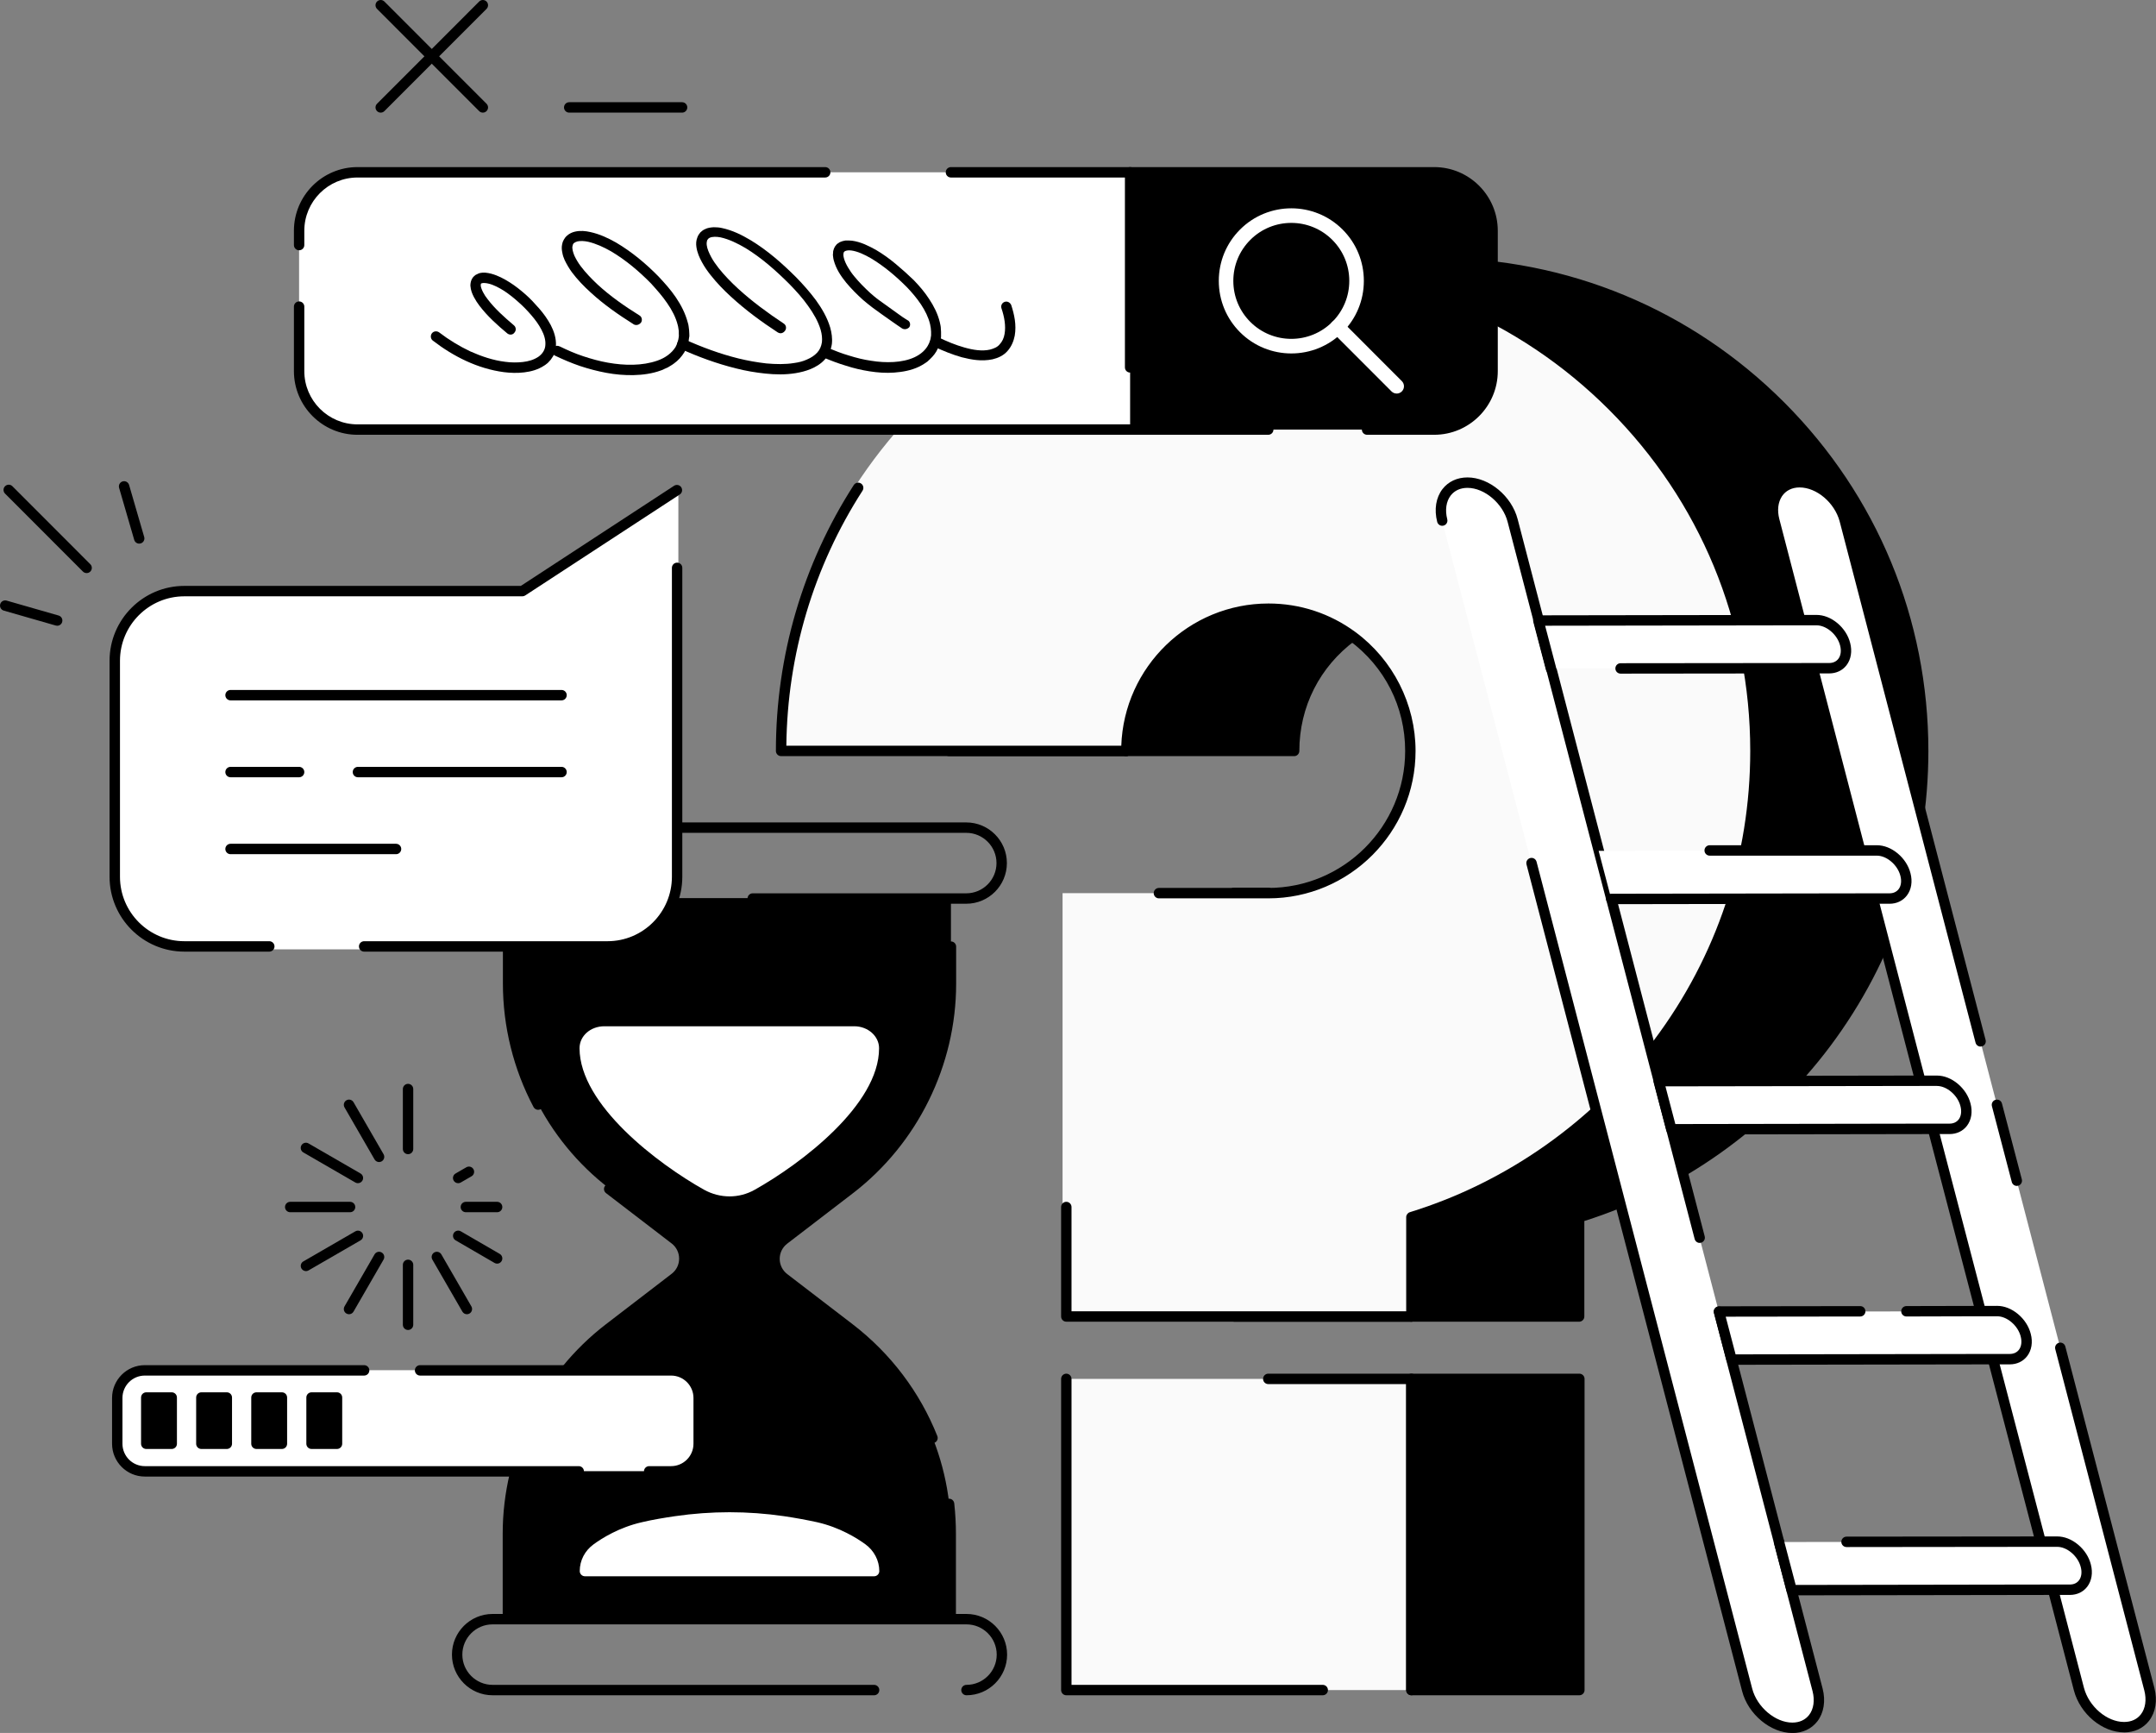 <svg width="336" height="270" viewBox="0 0 336 270" fill="none" xmlns="http://www.w3.org/2000/svg">
<rect x="0" y="0" width="336" height="270" fill="#808080" stroke="none"/>
<g clip-path="url(#clip0_2789_110377)">
<path d="M220.311 214.837H166.532V263.32H220.311V214.837Z" fill="#FAFAFA"/>
<path d="M197.653 139.934H192.326C191.879 139.934 191.516 139.571 191.516 139.123C191.516 138.675 191.879 138.312 192.326 138.312H197.653C198.1 138.312 198.463 138.675 198.463 139.123C198.463 139.571 198.1 139.934 197.653 139.934Z" fill="currentColor"/>
<path d="M210.756 42.968H210.723C210.276 42.968 209.913 42.605 209.913 42.157C209.913 41.709 210.276 41.346 210.723 41.346C211.17 41.346 211.549 41.709 211.549 42.157C211.549 42.605 211.203 42.968 210.756 42.968Z" fill="currentColor"/>
<path d="M299.72 116.998C299.72 151.173 277.156 180.081 246.102 189.641V205.114H219.922V189.609C250.975 180.081 273.54 151.173 273.54 116.965C273.54 75.008 239.551 40.995 197.617 40.995H223.797C265.76 41.028 299.72 75.04 299.72 116.998Z" fill="black"/>
<path d="M246.102 205.925H219.922C219.475 205.925 219.112 205.562 219.112 205.114V189.608C219.112 189.252 219.345 188.937 219.686 188.833C234.726 184.218 248.237 174.707 257.728 162.054C267.542 148.972 272.73 133.379 272.73 116.965C272.73 96.89 264.918 78.016 250.729 63.818C236.544 49.624 217.68 41.806 197.617 41.806C197.17 41.806 196.807 41.443 196.807 40.995C196.807 40.547 197.17 40.184 197.617 40.184H223.797C244.307 40.2 263.579 48.196 278.066 62.702C292.549 77.205 300.526 96.488 300.526 117.001C300.526 133.755 295.226 149.673 285.201 163.04C275.626 175.803 262.044 185.448 246.909 190.241V205.117C246.909 205.565 246.546 205.929 246.099 205.929L246.102 205.925ZM220.732 204.303H245.292V189.641C245.292 189.284 245.526 188.969 245.866 188.865C260.906 184.234 274.418 174.716 283.908 162.06C293.722 148.979 298.91 133.395 298.91 116.994C298.91 96.916 291.101 78.039 276.922 63.844C262.74 49.647 243.873 41.819 223.797 41.803H213.432C227.896 44.818 241.184 51.97 251.876 62.669C266.369 77.172 274.35 96.452 274.35 116.965C274.35 133.733 269.049 149.663 259.024 163.027C249.449 175.794 235.867 185.425 220.732 190.206V204.303Z" fill="currentColor"/>
<path d="M219.958 205.925H192.358C191.911 205.925 191.548 205.562 191.548 205.114C191.548 204.666 191.911 204.303 192.358 204.303H219.958C220.405 204.303 220.768 204.666 220.768 205.114C220.768 205.562 220.405 205.925 219.958 205.925Z" fill="currentColor"/>
<path d="M210.723 99.136C205.235 103.174 201.684 109.667 201.684 116.998H175.503C175.503 104.757 185.415 94.84 197.646 94.84C202.552 94.84 207.072 96.456 210.72 99.136H210.723Z" fill="black"/>
<path d="M201.687 117.809H175.507C175.06 117.809 174.697 117.446 174.697 116.998C174.697 104.332 184.994 94.028 197.65 94.028C202.552 94.028 207.237 95.57 211.203 98.481C211.411 98.633 211.534 98.877 211.534 99.136C211.534 99.396 211.411 99.636 211.203 99.792C205.669 103.865 202.494 110.137 202.494 117.001C202.494 117.449 202.131 117.812 201.684 117.812L201.687 117.809ZM176.333 116.186H200.89C201.126 109.583 204.237 103.342 209.356 99.169C205.87 96.865 201.846 95.651 197.65 95.651C186.157 95.651 176.758 104.789 176.33 116.186H176.333Z" fill="currentColor"/>
<path d="M175.507 117.808H147.908C147.461 117.808 147.098 117.445 147.098 116.997C147.098 116.549 147.461 116.186 147.908 116.186H175.507C175.954 116.186 176.317 116.549 176.317 116.997C176.317 117.445 175.954 117.808 175.507 117.808Z" fill="currentColor"/>
<path d="M246.135 214.837H219.955V263.32H246.135V214.837Z" fill="black"/>
<path d="M246.135 264.131H219.955C219.507 264.131 219.145 263.768 219.145 263.32V214.837C219.145 214.389 219.507 214.025 219.955 214.025H246.135C246.582 214.025 246.945 214.389 246.945 214.837V263.32C246.945 263.768 246.582 264.131 246.135 264.131ZM220.765 262.509H245.325V215.648H220.765V262.509Z" fill="currentColor"/>
<path d="M272.992 116.997C272.992 151.172 250.428 180.081 219.375 189.641V205.114H165.595V139.155H197.066C209.301 139.155 219.209 129.238 219.209 116.997C219.209 109.666 215.658 103.173 210.169 99.136C206.489 96.423 201.972 94.839 197.096 94.839C184.861 94.839 174.953 104.756 174.953 116.997H121.144C121.144 75.04 155.133 41.027 197.066 41.027C239 41.027 272.989 75.04 272.989 116.997H272.992Z" fill="#FAFAFA"/>
<path d="M219.958 205.925H166.178C165.731 205.925 165.368 205.562 165.368 205.114V188.06C165.368 187.612 165.731 187.249 166.178 187.249C166.626 187.249 166.988 187.612 166.988 188.06V204.302H219.148V189.641C219.148 189.284 219.381 188.969 219.721 188.865C234.762 184.234 248.273 174.716 257.764 162.06C267.578 148.978 272.765 133.395 272.765 116.997C272.765 96.922 264.953 78.045 250.765 63.851C236.58 49.656 217.716 41.838 197.653 41.838C179.207 41.838 161.471 48.601 147.707 60.885C147.373 61.183 146.861 61.154 146.563 60.819C146.265 60.485 146.294 59.973 146.628 59.674C160.686 47.128 178.808 40.216 197.653 40.216C218.15 40.216 237.419 48.202 251.912 62.705C266.405 77.208 274.385 96.487 274.385 117C274.385 133.752 269.085 149.673 259.06 163.04C249.485 175.803 235.902 185.448 220.768 190.241V205.117C220.768 205.565 220.405 205.928 219.958 205.928V205.925Z" fill="currentColor"/>
<path d="M197.653 139.967H180.61C180.163 139.967 179.8 139.604 179.8 139.156C179.8 138.708 180.163 138.345 180.61 138.345H197.653C209.418 138.345 218.986 128.768 218.986 116.998C218.986 110.134 215.81 103.861 210.276 99.788C206.605 97.082 202.251 95.651 197.682 95.651C185.917 95.651 176.349 105.227 176.349 116.998C176.349 117.446 175.986 117.809 175.539 117.809H121.73C121.283 117.809 120.92 117.446 120.92 116.998C120.92 102.216 125.116 87.892 133.058 75.57C133.301 75.193 133.803 75.086 134.179 75.326C134.555 75.57 134.662 76.073 134.422 76.449C126.795 88.284 122.699 102.005 122.547 116.186H174.745C175.173 103.894 185.298 94.028 197.685 94.028C202.6 94.028 207.286 95.57 211.239 98.481C217.103 102.797 220.606 109.719 220.606 116.998C220.606 129.664 210.309 139.967 197.653 139.967Z" fill="currentColor"/>
<path d="M206.142 264.131H166.179C165.732 264.131 165.369 263.768 165.369 263.32V214.837C165.369 214.389 165.732 214.025 166.179 214.025C166.626 214.025 166.989 214.389 166.989 214.837V262.509H206.142C206.589 262.509 206.952 262.872 206.952 263.32C206.952 263.768 206.589 264.131 206.142 264.131Z" fill="currentColor"/>
<path d="M219.958 264.131C219.511 264.131 219.148 263.768 219.148 263.32V215.648H197.653C197.206 215.648 196.843 215.285 196.843 214.837C196.843 214.389 197.206 214.025 197.653 214.025H219.958C220.405 214.025 220.768 214.389 220.768 214.837V263.32C220.768 263.768 220.405 264.131 219.958 264.131Z" fill="currentColor"/>
<path d="M55.716 66.93H223.473C228.508 66.93 232.575 62.861 232.575 57.821V35.955C232.575 30.915 228.508 26.846 223.473 26.846H55.716C50.681 26.846 46.611 30.915 46.611 35.955V57.821C46.611 62.861 50.678 66.93 55.716 66.93Z" fill="white"/>
<path d="M223.185 66.93H176.123V26.846H223.185C228.382 26.846 232.611 31.077 232.611 36.276V57.496C232.611 62.728 228.382 66.927 223.185 66.927V66.93Z" fill="currentColor"/>
<path d="M223.509 67.741H213.05C212.603 67.741 212.24 67.378 212.24 66.93C212.24 66.482 212.603 66.119 213.05 66.119H223.509C228.081 66.119 231.801 62.397 231.801 57.821V35.955C231.801 31.379 228.081 27.657 223.509 27.657H148.199C147.752 27.657 147.389 27.293 147.389 26.846C147.389 26.398 147.752 26.034 148.199 26.034H223.509C228.975 26.034 233.421 30.483 233.421 35.955V57.821C233.421 63.289 228.975 67.741 223.509 67.741Z" fill="currentColor"/>
<path d="M197.653 67.742H55.716C50.25 67.742 45.805 63.293 45.805 57.821V47.774C45.805 47.326 46.168 46.963 46.615 46.963C47.062 46.963 47.425 47.326 47.425 47.774V57.821C47.425 62.397 51.144 66.119 55.716 66.119H197.649C198.097 66.119 198.46 66.483 198.46 66.931C198.46 67.378 198.097 67.742 197.649 67.742H197.653Z" fill="currentColor"/>
<path d="M46.615 38.995C46.168 38.995 45.805 38.632 45.805 38.184V35.955C45.805 30.483 50.25 26.034 55.716 26.034H128.603C129.05 26.034 129.413 26.398 129.413 26.846C129.413 27.293 129.05 27.657 128.603 27.657H55.716C51.144 27.657 47.425 31.379 47.425 35.955V38.184C47.425 38.632 47.062 38.995 46.615 38.995Z" fill="currentColor"/>
<path d="M176.123 58.051C175.675 58.051 175.312 57.688 175.312 57.24V26.846C175.312 26.398 175.675 26.034 176.123 26.034C176.57 26.034 176.933 26.398 176.933 26.846V57.24C176.933 57.688 176.57 58.051 176.123 58.051Z" fill="currentColor"/>
<path d="M201.243 55.069C198.35 55.069 195.457 53.966 193.253 51.763C191.118 49.627 189.942 46.784 189.942 43.763C189.942 40.742 191.118 37.902 193.253 35.764C197.66 31.354 204.83 31.354 209.237 35.764C211.372 37.899 212.548 40.742 212.548 43.763C212.548 46.784 211.372 49.624 209.237 51.763C207.034 53.966 204.14 55.069 201.247 55.069H201.243ZM201.243 34.728C198.93 34.728 196.617 35.608 194.854 37.373C193.146 39.08 192.207 41.349 192.207 43.763C192.207 46.178 193.146 48.446 194.854 50.153C198.376 53.677 204.108 53.677 207.63 50.153C209.337 48.446 210.277 46.178 210.277 43.763C210.277 41.349 209.337 39.08 207.63 37.373C205.867 35.611 203.554 34.728 201.24 34.728H201.243Z" fill="white"/>
<path d="M217.664 61.316C217.373 61.316 217.084 61.206 216.864 60.986L207.633 51.746C207.189 51.302 207.189 50.585 207.633 50.14C208.077 49.696 208.793 49.696 209.237 50.14L218.468 59.379C218.912 59.824 218.912 60.541 218.468 60.986C218.247 61.206 217.956 61.32 217.664 61.32V61.316Z" fill="white"/>
<path d="M79.055 51.944C77.507 50.652 75.99 49.296 74.73 47.647C74.406 47.228 74.118 46.774 73.858 46.291C73.729 46.031 73.599 45.775 73.502 45.483C73.405 45.191 73.34 44.902 73.308 44.512C73.308 44.155 73.372 43.704 73.632 43.318C73.761 43.123 73.956 42.961 74.114 42.834C74.309 42.737 74.503 42.64 74.662 42.575C75.404 42.38 75.984 42.51 76.535 42.64C77.633 42.932 78.569 43.448 79.441 43.996C80.313 44.545 81.119 45.191 81.894 45.869C82.668 46.547 83.345 47.29 84.026 48.066C84.703 48.841 85.315 49.682 85.834 50.649C86.317 51.587 86.705 52.684 86.641 53.91C86.641 54.202 86.543 54.524 86.479 54.816C86.446 54.978 86.349 55.108 86.317 55.234L86.219 55.462C86.187 55.526 86.122 55.591 86.09 55.656C85.993 55.786 85.928 55.916 85.831 56.042L85.507 56.399C85.409 56.529 85.28 56.627 85.183 56.691C85.053 56.789 84.956 56.886 84.826 56.951C83.857 57.597 82.759 57.889 81.696 58.016C80.63 58.145 79.567 58.113 78.534 57.983C74.403 57.435 70.657 55.53 67.462 53.073C67.106 52.813 67.044 52.297 67.3 51.944C67.559 51.587 68.075 51.525 68.431 51.782C69.948 52.943 71.594 53.946 73.304 54.754C75.047 55.53 76.855 56.143 78.728 56.37C79.665 56.5 80.601 56.5 81.473 56.403C82.377 56.305 83.216 56.046 83.893 55.595C84.538 55.144 84.959 54.498 84.991 53.755C85.056 52.979 84.797 52.139 84.379 51.363C83.961 50.555 83.41 49.812 82.798 49.101C82.185 48.39 81.505 47.68 80.795 47.066C80.086 46.42 79.344 45.84 78.566 45.32C77.792 44.837 76.953 44.382 76.146 44.191C75.757 44.094 75.339 44.061 75.112 44.126C74.983 44.158 74.95 44.191 74.95 44.223C74.95 44.223 74.918 44.321 74.918 44.451C74.918 44.71 75.08 45.129 75.274 45.515C75.469 45.901 75.725 46.291 76.016 46.644C77.147 48.131 78.599 49.422 80.083 50.681C80.439 50.973 80.468 51.489 80.18 51.811C79.921 52.197 79.405 52.229 79.049 51.941L79.055 51.944Z" fill="currentColor"/>
<path d="M98.745 50.523C96.389 49.037 94.096 47.453 92.032 45.548C90.998 44.61 89.997 43.578 89.125 42.417C88.704 41.836 88.318 41.19 87.994 40.512C87.832 40.155 87.703 39.769 87.638 39.382C87.541 38.964 87.508 38.509 87.606 38.058C87.638 37.831 87.735 37.575 87.865 37.348C87.994 37.12 88.156 36.897 88.348 36.734C88.736 36.377 89.187 36.186 89.608 36.089C90.48 35.894 91.254 35.991 91.996 36.153C93.48 36.478 94.773 37.091 96.03 37.802C98.483 39.256 100.647 41.063 102.614 43.066C103.583 44.101 104.519 45.133 105.326 46.327C106.133 47.521 106.81 48.813 107.199 50.299C107.328 50.656 107.328 51.042 107.393 51.428C107.425 51.623 107.393 51.815 107.425 52.009C107.425 52.204 107.458 52.396 107.393 52.59C107.328 53.398 107.069 54.174 106.651 54.885C106.23 55.563 105.682 56.176 105.037 56.631C104.875 56.76 104.713 56.858 104.555 56.955C104.393 57.052 104.231 57.15 104.072 57.247L103.557 57.474C103.459 57.507 103.395 57.572 103.297 57.604L103.038 57.702C101.651 58.218 100.164 58.412 98.745 58.445C97.326 58.477 95.871 58.347 94.484 58.088C93.098 57.828 91.74 57.474 90.386 57.023C89.064 56.572 87.771 56.02 86.481 55.407C86.093 55.212 85.901 54.729 86.092 54.34C86.287 53.953 86.77 53.759 87.158 53.953H87.191C88.386 54.534 89.611 55.083 90.904 55.505C92.164 55.923 93.454 56.28 94.747 56.507C96.036 56.734 97.362 56.864 98.683 56.828C99.976 56.796 101.266 56.601 102.462 56.183C103.657 55.764 104.655 55.053 105.271 54.083C105.53 53.599 105.721 53.051 105.786 52.467C105.818 52.337 105.786 52.175 105.786 52.016V51.565C105.721 51.273 105.721 50.984 105.624 50.659C105.332 49.465 104.72 48.3 103.978 47.236C103.236 46.139 102.364 45.169 101.46 44.166C99.588 42.261 97.524 40.515 95.23 39.158C94.099 38.513 92.906 37.964 91.678 37.672C91.098 37.542 90.483 37.51 90 37.607C89.773 37.672 89.579 37.77 89.452 37.867C89.323 37.964 89.258 38.127 89.226 38.318C89.128 38.704 89.29 39.288 89.517 39.837C89.776 40.385 90.097 40.934 90.486 41.453C91.26 42.485 92.197 43.455 93.166 44.361C95.136 46.168 97.362 47.719 99.652 49.141C100.041 49.368 100.135 49.884 99.912 50.237C99.62 50.624 99.137 50.754 98.748 50.53L98.745 50.523Z" fill="currentColor"/>
<path d="M121.244 51.814C118.662 50.133 116.209 48.326 113.918 46.226C112.788 45.194 111.692 44.062 110.724 42.835C110.241 42.221 109.787 41.576 109.402 40.865C109.013 40.154 108.66 39.379 108.53 38.473C108.465 38.022 108.465 37.503 108.692 36.955C108.789 36.695 108.951 36.438 109.146 36.211C109.34 36.017 109.596 35.825 109.823 35.728C110.306 35.468 110.792 35.436 111.242 35.403C111.692 35.403 112.114 35.436 112.532 35.533C114.178 35.89 115.597 36.601 116.954 37.406C119.634 39.022 121.957 41.089 124.121 43.25C125.187 44.35 126.221 45.512 127.157 46.771C128.061 48.03 128.901 49.419 129.383 51.035C129.61 51.843 129.74 52.716 129.643 53.586C129.513 54.492 129.127 55.394 128.512 56.039C127.899 56.718 127.125 57.169 126.351 57.493C125.576 57.815 124.77 58.009 123.995 58.139C122.414 58.399 120.833 58.366 119.281 58.204C117.732 58.042 116.216 57.785 114.696 57.396C111.696 56.653 108.789 55.588 106.012 54.326C105.591 54.131 105.432 53.68 105.624 53.262C105.818 52.843 106.268 52.681 106.69 52.875C109.402 54.102 112.211 55.137 115.082 55.848C116.533 56.202 117.988 56.461 119.44 56.624C120.891 56.753 122.378 56.786 123.765 56.559C124.475 56.461 125.152 56.299 125.767 56.01C126.38 55.751 126.931 55.397 127.349 54.946C127.77 54.495 127.993 53.943 128.091 53.33C128.155 52.716 128.091 52.071 127.896 51.392C127.507 50.068 126.765 48.809 125.926 47.644C125.087 46.45 124.086 45.35 123.052 44.285C120.953 42.186 118.694 40.184 116.209 38.665C114.949 37.922 113.627 37.276 112.305 36.984C111.66 36.854 110.98 36.854 110.594 37.049C110.4 37.146 110.302 37.276 110.205 37.435C110.14 37.63 110.108 37.886 110.14 38.178C110.205 38.759 110.497 39.405 110.818 40.018C111.142 40.631 111.56 41.212 112.013 41.793C112.917 42.922 113.951 43.99 115.046 44.99C117.239 46.992 119.663 48.77 122.148 50.416C122.505 50.643 122.602 51.126 122.375 51.483C122.083 51.934 121.601 52.032 121.244 51.804V51.814Z" fill="currentColor"/>
<path d="M140.582 51.169C140.034 50.812 139.548 50.458 139.033 50.105L137.517 49.037C137.001 48.68 136.515 48.326 136 47.94C135.741 47.745 135.517 47.554 135.258 47.359C134.999 47.164 134.775 46.941 134.516 46.746C133.58 45.905 132.676 45 131.869 44.033C131.062 43.03 130.32 41.966 129.931 40.544C129.899 40.349 129.834 40.187 129.834 39.996C129.834 39.898 129.802 39.801 129.802 39.704L129.834 39.379V39.217L129.867 39.055C129.899 38.957 129.931 38.828 129.964 38.733C130.029 38.636 130.061 38.506 130.126 38.409C130.191 38.312 130.288 38.214 130.353 38.117L130.482 37.987L130.644 37.89C130.741 37.825 130.839 37.727 130.968 37.695C131.195 37.598 131.389 37.533 131.613 37.5C131.71 37.468 131.807 37.468 131.937 37.468H132.229C132.423 37.468 132.614 37.5 132.776 37.5C134.195 37.695 135.359 38.308 136.489 38.922C137.588 39.567 138.618 40.311 139.587 41.119C140.556 41.927 141.492 42.767 142.396 43.637C143.268 44.542 144.107 45.509 144.816 46.609C145.526 47.677 146.138 48.871 146.462 50.195C146.527 50.517 146.624 50.841 146.624 51.198L146.657 51.714V52.49L146.624 52.749L146.527 53.265C146.43 53.622 146.333 53.976 146.171 54.268C145.879 54.946 145.429 55.495 144.91 55.982L144.525 56.339C144.395 56.436 144.233 56.533 144.104 56.627C143.812 56.822 143.524 56.984 143.2 57.143C141.972 57.724 140.65 57.951 139.36 58.049C138.067 58.146 136.778 58.049 135.517 57.854C134.26 57.659 133.032 57.37 131.837 56.981C130.641 56.624 129.449 56.173 128.318 55.69C127.9 55.527 127.705 55.044 127.867 54.625C128.029 54.206 128.512 54.012 128.933 54.174H128.966C130.064 54.625 131.195 55.079 132.323 55.401C133.453 55.758 134.613 56.047 135.777 56.209C136.94 56.404 138.132 56.468 139.263 56.404C140.394 56.339 141.554 56.111 142.522 55.66C143.491 55.209 144.33 54.498 144.748 53.561C144.878 53.334 144.91 53.077 145.008 52.85L145.072 52.461L145.105 52.266V51.685L145.072 51.299C145.072 51.039 144.975 50.75 144.943 50.491C144.684 49.423 144.168 48.391 143.524 47.421C142.879 46.45 142.105 45.548 141.298 44.708C139.619 43.027 137.747 41.446 135.744 40.249C134.743 39.668 133.645 39.152 132.647 39.022C132.164 38.957 131.71 39.055 131.581 39.217C131.419 39.314 131.386 39.765 131.516 40.217C131.645 40.7 131.872 41.187 132.161 41.67C132.452 42.154 132.773 42.641 133.162 43.092C133.904 43.997 134.743 44.838 135.615 45.642C135.841 45.837 136.065 46.029 136.292 46.223C136.519 46.418 136.742 46.577 137.001 46.772C137.484 47.126 137.97 47.482 138.485 47.836L139.969 48.904C140.452 49.261 140.97 49.614 141.453 49.907H141.486C141.842 50.134 141.939 50.617 141.712 50.971C141.421 51.295 140.938 51.39 140.582 51.166V51.169Z" fill="currentColor"/>
<path d="M157.592 47.521C158.075 49.007 158.431 50.62 158.14 52.301C157.978 53.142 157.625 54.011 157.009 54.69C156.397 55.4 155.525 55.786 154.686 55.981C152.975 56.338 151.394 56.046 149.877 55.66C148.393 55.241 146.971 54.657 145.584 54.011C145.195 53.817 145.004 53.333 145.195 52.944C145.39 52.557 145.873 52.363 146.261 52.557C147.583 53.203 148.909 53.752 150.295 54.141C151.65 54.527 153.072 54.755 154.297 54.466C154.909 54.303 155.46 54.08 155.813 53.625C156.202 53.206 156.458 52.655 156.555 52.041C156.782 50.782 156.523 49.361 156.073 48.037C155.943 47.618 156.137 47.196 156.555 47.037C156.977 46.875 157.427 47.135 157.589 47.521H157.592Z" fill="currentColor"/>
<path d="M59.333 17.548C59.125 17.548 58.918 17.471 58.759 17.311C58.442 16.994 58.442 16.481 58.759 16.163L74.675 0.239C74.992 -0.08 75.504 -0.08 75.822 0.239C76.139 0.557 76.139 1.069 75.822 1.387L59.906 17.311C59.747 17.471 59.54 17.548 59.333 17.548Z" fill="currentColor"/>
<path d="M75.248 17.548C75.041 17.548 74.833 17.471 74.675 17.311L58.759 1.387C58.442 1.069 58.442 0.557 58.759 0.239C59.077 -0.08 59.589 -0.08 59.906 0.239L75.822 16.163C76.139 16.481 76.139 16.994 75.822 17.311C75.663 17.471 75.456 17.548 75.248 17.548Z" fill="currentColor"/>
<path d="M106.301 17.548H88.707C88.26 17.548 87.897 17.185 87.897 16.737C87.897 16.289 88.26 15.926 88.707 15.926H106.301C106.748 15.926 107.111 16.289 107.111 16.737C107.111 17.185 106.748 17.548 106.301 17.548Z" fill="currentColor"/>
<path d="M279.32 269.262C282.353 269.262 284.096 266.614 283.257 263.353L235.741 81.21C234.901 77.948 231.739 75.297 228.703 75.297C225.667 75.297 223.927 77.945 224.766 81.21L272.283 263.353C273.154 266.646 276.284 269.262 279.32 269.262Z" fill="white"/>
<path d="M280.545 96.682L276.511 81.177C276.09 79.528 276.317 78.074 277.026 76.977C277.736 75.913 278.932 75.231 280.448 75.231C283.481 75.231 286.614 77.879 287.485 81.141L334.969 263.251C335.809 266.513 334.065 269.161 331.033 269.161C328 269.161 324.867 266.513 323.995 263.251L319.961 247.746" fill="white"/>
<path d="M264.889 193.652C264.529 193.652 264.202 193.412 264.104 193.045L234.956 81.317C234.218 78.441 231.353 76.011 228.703 76.011C227.592 76.011 226.688 76.423 226.085 77.198C225.375 78.117 225.178 79.47 225.547 80.908C225.657 81.343 225.398 81.784 224.964 81.894C224.53 82.004 224.089 81.745 223.979 81.31C223.483 79.382 223.784 77.52 224.802 76.202C225.709 75.031 227.093 74.385 228.7 74.385C232.089 74.385 235.595 77.309 236.521 80.904L265.669 192.63C265.783 193.065 265.524 193.506 265.089 193.62C265.021 193.639 264.953 193.646 264.885 193.646L264.889 193.652Z" fill="currentColor"/>
<path d="M279.32 270.008C275.931 270.008 272.425 267.084 271.499 263.488L237.895 134.677C237.782 134.242 238.041 133.8 238.475 133.687C238.909 133.573 239.35 133.833 239.464 134.268L273.067 263.082C273.805 265.958 276.67 268.388 279.32 268.388C280.432 268.388 281.336 267.976 281.938 267.201C282.648 266.282 282.845 264.929 282.476 263.491L267.111 204.578C266.998 204.143 267.257 203.702 267.691 203.588C268.126 203.475 268.566 203.734 268.68 204.169L284.044 263.086C284.54 265.017 284.239 266.876 283.221 268.197C282.314 269.368 280.931 270.014 279.323 270.014L279.32 270.008Z" fill="currentColor"/>
<path d="M308.663 205.085C308.303 205.085 307.976 204.845 307.879 204.478L300.456 176.086C300.342 175.651 300.602 175.21 301.036 175.096C301.47 174.982 301.911 175.242 302.024 175.677L309.447 204.069C309.561 204.504 309.301 204.945 308.867 205.059C308.799 205.078 308.728 205.085 308.663 205.085Z" fill="currentColor"/>
<path d="M289.906 133.315C289.546 133.315 289.219 133.071 289.121 132.708L281.731 104.283C281.617 103.848 281.877 103.407 282.311 103.293C282.745 103.18 283.186 103.439 283.299 103.874L290.69 132.299C290.803 132.734 290.544 133.175 290.11 133.289C290.042 133.305 289.974 133.315 289.906 133.315Z" fill="currentColor"/>
<path d="M331.032 269.911C327.624 269.911 324.189 267.052 323.211 263.398L319.174 247.889C319.06 247.454 319.319 247.013 319.754 246.899C320.188 246.785 320.628 247.045 320.742 247.48L324.776 262.985C325.557 265.909 328.363 268.291 331.029 268.291C332.137 268.291 333.045 267.879 333.644 267.104C334.354 266.185 334.551 264.832 334.182 263.394L320.301 210.199C320.188 209.764 320.447 209.323 320.881 209.209C321.312 209.096 321.756 209.355 321.869 209.79L335.75 262.989C336.246 264.92 335.944 266.782 334.927 268.1C334.02 269.271 332.636 269.917 331.032 269.917V269.911Z" fill="currentColor"/>
<path d="M314.31 184.77C313.95 184.77 313.623 184.53 313.526 184.163L310.428 172.341C310.315 171.906 310.574 171.464 311.005 171.351C311.439 171.237 311.88 171.497 311.993 171.929L315.091 183.751C315.204 184.186 314.945 184.627 314.514 184.741C314.446 184.76 314.375 184.767 314.307 184.767L314.31 184.77Z" fill="currentColor"/>
<path d="M308.662 163.063C308.303 163.063 307.976 162.823 307.878 162.456L286.704 81.251C285.923 78.328 283.117 75.945 280.451 75.945C279.275 75.945 278.296 76.436 277.703 77.328C277.091 78.275 276.948 79.505 277.298 80.875L281.332 96.374C281.445 96.809 281.186 97.25 280.752 97.364C280.318 97.477 279.877 97.218 279.764 96.783L275.73 81.277C275.273 79.48 275.493 77.76 276.349 76.432C277.246 75.085 278.74 74.316 280.451 74.316C283.859 74.316 287.294 77.175 288.269 80.829L309.447 162.037C309.56 162.472 309.301 162.913 308.867 163.027C308.798 163.046 308.73 163.053 308.662 163.053V163.063Z" fill="currentColor"/>
<path d="M299.269 169.199C298.91 169.199 298.582 168.956 298.485 168.592L291.094 140.2C290.981 139.765 291.24 139.324 291.674 139.21C292.109 139.097 292.549 139.356 292.663 139.791L300.053 168.183C300.167 168.618 299.908 169.06 299.473 169.173C299.405 169.193 299.337 169.199 299.269 169.199Z" fill="currentColor"/>
<path d="M318.023 241.003C317.663 241.003 317.336 240.763 317.239 240.396L309.816 212.004C309.702 211.569 309.961 211.128 310.396 211.014C310.83 210.9 311.271 211.16 311.384 211.595L318.807 239.987C318.92 240.422 318.661 240.863 318.227 240.977C318.159 240.996 318.088 241.003 318.023 241.003Z" fill="currentColor"/>
<path d="M241.747 104.143L282.518 104.078H285.1C287.005 104.078 288.133 102.397 287.585 100.33C287.326 99.298 286.681 98.36 285.874 97.682C285.068 97.004 284.099 96.585 283.13 96.585H280.548L239.777 96.65L241.747 104.143Z" fill="white"/>
<path d="M251.108 140.061L291.879 139.996H294.461C296.366 139.996 297.494 138.315 296.946 136.248C296.687 135.216 296.042 134.278 295.235 133.6C294.429 132.922 293.46 132.503 292.491 132.503H289.909L249.138 132.568L251.108 140.061Z" fill="white"/>
<path d="M260.469 175.946L301.239 175.881H303.822C305.727 175.881 306.858 174.204 306.307 172.137C306.048 171.105 305.403 170.167 304.596 169.488C303.789 168.81 302.821 168.392 301.852 168.392H299.269L258.499 168.457L260.469 175.95V175.946Z" fill="white"/>
<path d="M269.863 211.864L310.633 211.799H313.215C315.121 211.799 316.251 210.118 315.7 208.051C315.441 207.019 314.796 206.081 313.99 205.403C313.183 204.724 312.214 204.306 311.245 204.306H308.663L267.893 204.371L269.863 211.864Z" fill="white"/>
<path d="M279.222 247.749L319.993 247.685H322.575C324.477 247.685 325.608 246.004 325.06 243.936C324.801 242.904 324.156 241.967 323.35 241.288C322.543 240.61 321.574 240.191 320.605 240.191H318.023L277.252 240.256L279.222 247.749Z" fill="white"/>
<path d="M241.712 104.987C241.352 104.987 241.025 104.747 240.928 104.384L238.958 96.891C238.893 96.647 238.945 96.388 239.101 96.19C239.253 95.992 239.489 95.875 239.742 95.871L280.512 95.807H283.095C284.213 95.807 285.369 96.264 286.358 97.095C287.343 97.922 288.046 99.016 288.334 100.168C288.678 101.46 288.473 102.729 287.77 103.644C287.135 104.468 286.176 104.922 285.062 104.922H282.479L252.557 104.955C252.11 104.955 251.747 104.591 251.747 104.144C251.747 103.696 252.11 103.332 252.557 103.332L285.065 103.3C285.671 103.3 286.163 103.076 286.49 102.654C286.883 102.145 286.983 101.385 286.769 100.574C286.565 99.749 286.037 98.942 285.321 98.338C284.624 97.754 283.834 97.429 283.098 97.429H280.516L240.798 97.491L242.499 103.968C242.613 104.403 242.354 104.845 241.923 104.958C241.855 104.978 241.783 104.984 241.715 104.984L241.712 104.987Z" fill="currentColor"/>
<path d="M251.108 140.872C250.661 140.872 250.298 140.509 250.298 140.061C250.298 139.613 250.661 139.249 251.108 139.249L291.879 139.185H294.461C295.067 139.185 295.56 138.961 295.887 138.539C296.279 138.026 296.379 137.27 296.165 136.459C295.958 135.634 295.433 134.823 294.717 134.223C294.02 133.639 293.23 133.314 292.494 133.314H266.444C265.997 133.314 265.634 132.951 265.634 132.503C265.634 132.055 265.997 131.691 266.444 131.691H292.494C293.612 131.691 294.769 132.149 295.76 132.98C296.745 133.807 297.448 134.901 297.737 136.053C298.08 137.345 297.876 138.613 297.173 139.529C296.538 140.353 295.579 140.81 294.464 140.81H291.882L251.115 140.875L251.108 140.872Z" fill="currentColor"/>
<path d="M260.469 176.758C260.1 176.758 259.779 176.508 259.685 176.154L257.715 168.661C257.65 168.418 257.702 168.158 257.858 167.96C258.01 167.762 258.247 167.645 258.499 167.642L299.27 167.577H301.852C302.97 167.577 304.127 168.035 305.118 168.865C306.103 169.696 306.806 170.787 307.095 171.939C307.438 173.23 307.234 174.499 306.531 175.414C305.896 176.239 304.937 176.693 303.822 176.693H301.24L260.473 176.758H260.469ZM259.549 169.261L261.091 175.132L301.237 175.067H303.819C304.425 175.067 304.917 174.843 305.245 174.421C305.637 173.912 305.737 173.152 305.523 172.341C305.319 171.517 304.791 170.706 304.075 170.105C303.378 169.521 302.588 169.196 301.852 169.196H299.27L259.549 169.258V169.261Z" fill="currentColor"/>
<path d="M269.862 212.643C269.493 212.643 269.172 212.393 269.078 212.039L267.108 204.546C267.043 204.303 267.095 204.043 267.25 203.845C267.403 203.647 267.639 203.53 267.892 203.527L289.905 203.495C290.352 203.495 290.715 203.858 290.715 204.306C290.715 204.754 290.352 205.117 289.905 205.117L268.939 205.146L270.481 211.017L310.626 210.952H313.208C313.814 210.952 314.307 210.728 314.634 210.306C315.026 209.797 315.126 209.037 314.913 208.226C314.705 207.402 314.18 206.591 313.464 205.99C312.768 205.406 311.977 205.082 311.241 205.082H308.659L297.105 205.114C296.658 205.114 296.295 204.754 296.295 204.306C296.295 203.858 296.654 203.495 297.102 203.491L311.241 203.459C312.359 203.459 313.516 203.917 314.504 204.747C315.489 205.575 316.192 206.668 316.481 207.821C316.824 209.112 316.62 210.381 315.917 211.296C315.282 212.12 314.323 212.575 313.208 212.575H310.626L269.859 212.64L269.862 212.643Z" fill="currentColor"/>
<path d="M279.223 248.56C278.853 248.56 278.532 248.31 278.439 247.957L276.469 240.463C276.355 240.029 276.614 239.587 277.045 239.474C277.479 239.36 277.92 239.62 278.033 240.051L279.845 246.941L319.99 246.876H322.572C323.178 246.876 323.671 246.652 323.995 246.23C324.387 245.717 324.49 244.961 324.273 244.15C324.066 243.326 323.538 242.514 322.825 241.914C322.128 241.327 321.338 241.005 320.602 241.005H318.02L287.773 241.038C287.326 241.038 286.963 240.674 286.963 240.227C286.963 239.779 287.326 239.415 287.773 239.415L320.602 239.383C321.72 239.383 322.88 239.84 323.868 240.671C324.853 241.499 325.556 242.589 325.845 243.744C326.188 245.036 325.981 246.308 325.281 247.22C324.646 248.044 323.687 248.499 322.572 248.499H319.99L279.223 248.563V248.56Z" fill="currentColor"/>
<path d="M79.185 139.931V153.174C79.185 165.707 85.026 177.562 94.97 185.185L105.203 193.035C107.173 194.554 107.173 197.523 105.203 199.042L94.97 206.892C85.03 214.515 79.185 226.37 79.185 238.903V252.146H148.199V238.903C148.199 226.37 142.357 214.515 132.413 206.892L122.181 199.042C120.211 197.523 120.211 194.551 122.181 193.035L132.413 185.185C142.354 177.562 148.199 165.707 148.199 153.174V139.931H79.185Z" fill="currentColor"/>
<path d="M136.224 244.78C136.224 243.423 135.546 242.099 134.383 241.259C132.834 240.129 130.317 238.676 127.184 237.965C125.57 237.611 123.794 237.287 122.051 237.027C116.498 236.219 110.883 236.219 105.329 237.027C103.586 237.287 101.81 237.575 100.197 237.965C97.067 238.676 94.549 240.129 92.997 241.259C91.834 242.099 91.157 243.391 91.157 244.78H136.22H136.224Z" fill="white"/>
<path d="M136.224 245.591H91.16C90.713 245.591 90.35 245.228 90.35 244.78C90.35 243.125 91.144 241.6 92.524 240.6C93.807 239.666 96.487 237.975 100.019 237.173C101.726 236.764 103.602 236.463 105.213 236.226C110.841 235.408 116.543 235.408 122.168 236.226C123.947 236.489 125.739 236.816 127.359 237.173C130.894 237.975 133.576 239.669 134.86 240.603C136.22 241.587 137.034 243.148 137.034 244.78C137.034 245.228 136.671 245.591 136.224 245.591ZM92.067 243.969H135.313C135.112 243.164 134.62 242.43 133.91 241.918C132.724 241.051 130.252 239.494 127.006 238.757C125.428 238.41 123.671 238.088 121.935 237.832C116.465 237.037 110.918 237.037 105.449 237.832C103.878 238.066 102.047 238.358 100.388 238.754C97.132 239.494 94.663 241.051 93.477 241.914C92.754 242.437 92.265 243.161 92.067 243.969Z" fill="white"/>
<path d="M110.141 184.666C112.367 185.893 115.014 185.893 117.211 184.666C123.668 181.048 136.191 171.906 136.191 163.316C136.191 161.862 134.804 160.7 133.126 160.7H94.196C92.485 160.7 91.131 161.862 91.131 163.316C91.163 171.909 103.686 181.048 110.144 184.666H110.141Z" fill="white"/>
<path d="M113.688 186.402C112.34 186.402 110.989 186.061 109.752 185.38C109.752 185.38 109.748 185.38 109.745 185.38C102.546 181.346 90.35 172.159 90.317 163.326C90.317 161.401 92.022 159.896 94.193 159.896H133.123C135.261 159.896 136.998 161.434 136.998 163.322C136.998 172.156 124.805 181.346 117.602 185.38C116.381 186.065 115.033 186.405 113.685 186.405L113.688 186.402ZM110.536 183.959C112.519 185.049 114.865 185.049 116.815 183.959C123.237 180.36 135.381 171.416 135.381 163.316C135.381 162.32 134.37 161.512 133.126 161.512H94.196C92.952 161.512 91.941 162.323 91.941 163.316C91.97 171.416 104.117 180.36 110.536 183.959Z" fill="white"/>
<path d="M148.166 253.02H79.152C78.705 253.02 78.342 252.656 78.342 252.208V238.965C78.342 226.25 84.362 214.042 94.445 206.312L104.677 198.461C105.413 197.894 105.837 197.034 105.837 196.102C105.837 195.171 105.413 194.311 104.677 193.74L94.445 185.893C94.089 185.62 94.024 185.111 94.296 184.757C94.568 184.403 95.077 184.335 95.43 184.608L105.662 192.458C106.803 193.337 107.457 194.668 107.457 196.105C107.457 197.543 106.803 198.874 105.666 199.753L95.43 207.603C85.746 215.028 79.962 226.753 79.962 238.968V251.4H147.356V238.968C147.356 237.501 147.272 236.008 147.104 234.402C147.055 233.957 147.379 233.558 147.823 233.51C148.267 233.461 148.665 233.785 148.714 234.23C148.892 235.891 148.976 237.443 148.976 238.968V252.212C148.976 252.659 148.613 253.023 148.166 253.023V253.02Z" fill="currentColor"/>
<path d="M83.867 172.915C83.578 172.915 83.296 172.759 83.15 172.483C80.027 166.597 78.374 159.944 78.374 153.239V139.996C78.374 139.548 78.737 139.185 79.184 139.185H102.264C102.711 139.185 103.074 139.548 103.074 139.996C103.074 140.444 102.711 140.807 102.264 140.807H79.995V153.239C79.995 159.678 81.579 166.071 84.579 171.721C84.79 172.117 84.641 172.607 84.246 172.818C84.126 172.883 83.993 172.912 83.867 172.912V172.915Z" fill="currentColor"/>
<path d="M145.325 224.854C145.004 224.854 144.699 224.66 144.573 224.342C141.952 217.757 137.578 211.977 131.92 207.629L121.688 199.782C120.548 198.903 119.893 197.572 119.893 196.134C119.893 194.694 120.548 193.366 121.685 192.487L131.92 184.637C141.605 177.212 147.389 165.487 147.389 153.272V147.489C147.389 147.041 147.752 146.678 148.199 146.678C148.646 146.678 149.009 147.041 149.009 147.489V153.272C149.009 165.987 142.989 178.195 132.905 185.925L122.673 193.775C121.938 194.343 121.513 195.203 121.513 196.134C121.513 197.066 121.938 197.926 122.673 198.497L132.905 206.344C138.796 210.871 143.348 216.884 146.076 223.741C146.242 224.157 146.041 224.631 145.623 224.796C145.526 224.835 145.422 224.854 145.325 224.854Z" fill="currentColor"/>
<path d="M150.587 140.807H117.308C116.861 140.807 116.498 140.443 116.498 139.996C116.498 139.548 116.861 139.184 117.308 139.184H150.587C153.186 139.184 155.298 137.072 155.298 134.472C155.298 131.873 153.186 129.76 150.587 129.76H76.764C74.166 129.76 72.053 131.873 72.053 134.472C72.053 137.072 74.166 139.184 76.764 139.184H99.264C99.711 139.184 100.074 139.548 100.074 139.996C100.074 140.443 99.711 140.807 99.264 140.807H76.764C73.275 140.807 70.433 137.964 70.433 134.472C70.433 130.98 73.271 128.138 76.764 128.138H150.587C154.077 128.138 156.918 130.98 156.918 134.472C156.918 137.964 154.08 140.807 150.587 140.807Z" fill="currentColor"/>
<path d="M150.619 264.131C150.172 264.131 149.809 263.768 149.809 263.32C149.809 262.872 150.172 262.509 150.619 262.509C153.218 262.509 155.331 260.396 155.331 257.797C155.331 255.197 153.218 253.085 150.619 253.085H76.764C74.166 253.085 72.053 255.197 72.053 257.797C72.053 260.396 74.166 262.509 76.764 262.509H136.224C136.671 262.509 137.034 262.872 137.034 263.32C137.034 263.768 136.671 264.131 136.224 264.131H76.764C73.275 264.131 70.433 261.288 70.433 257.797C70.433 254.305 73.271 251.462 76.764 251.462H150.619C154.109 251.462 156.951 254.305 156.951 257.797C156.951 261.288 154.112 264.131 150.619 264.131Z" fill="currentColor"/>
<path d="M18.112 137.056V103.367C18.112 97.393 22.953 92.516 28.956 92.516H81.638L105.718 76.786V137.059C105.718 143.033 100.877 147.911 94.873 147.911H28.96C22.956 147.911 18.115 143.033 18.115 137.059L18.112 137.056Z" fill="white"/>
<path d="M41.965 148.268H28.729C22.301 148.268 17.075 143.037 17.075 136.605V102.949C17.075 96.517 22.304 91.286 28.729 91.286H81.171L105.05 75.686C105.426 75.443 105.928 75.546 106.171 75.923C106.414 76.299 106.311 76.802 105.935 77.046L81.854 92.775C81.722 92.863 81.569 92.908 81.41 92.908H28.733C23.198 92.908 18.698 97.413 18.698 102.949V136.605C18.698 142.141 23.202 146.645 28.733 146.645H41.968C42.416 146.645 42.779 147.009 42.779 147.457C42.779 147.905 42.416 148.268 41.968 148.268H41.965Z" fill="currentColor"/>
<path d="M94.679 148.268H56.75C56.303 148.268 55.94 147.905 55.94 147.457C55.94 147.009 56.303 146.645 56.75 146.645H94.679C100.213 146.645 104.713 142.141 104.713 136.605V88.475C104.713 88.028 105.076 87.664 105.523 87.664C105.971 87.664 106.333 88.028 106.333 88.475V136.605C106.333 143.037 101.104 148.268 94.679 148.268Z" fill="currentColor"/>
<path d="M87.512 109.122H35.929C35.482 109.122 35.119 108.758 35.119 108.31C35.119 107.862 35.482 107.499 35.929 107.499H87.512C87.959 107.499 88.322 107.862 88.322 108.31C88.322 108.758 87.959 109.122 87.512 109.122Z" fill="currentColor"/>
<path d="M87.512 121.102H55.781C55.334 121.102 54.971 120.739 54.971 120.291C54.971 119.843 55.334 119.479 55.781 119.479H87.512C87.959 119.479 88.322 119.843 88.322 120.291C88.322 120.739 87.959 121.102 87.512 121.102Z" fill="currentColor"/>
<path d="M46.615 121.102H35.929C35.482 121.102 35.119 120.739 35.119 120.291C35.119 119.843 35.482 119.479 35.929 119.479H46.615C47.062 119.479 47.425 119.843 47.425 120.291C47.425 120.739 47.062 121.102 46.615 121.102Z" fill="currentColor"/>
<path d="M61.721 133.087H35.929C35.482 133.087 35.119 132.724 35.119 132.276C35.119 131.828 35.482 131.465 35.929 131.465H61.721C62.168 131.465 62.531 131.828 62.531 132.276C62.531 132.724 62.168 133.087 61.721 133.087Z" fill="currentColor"/>
<path d="M63.593 179.827C63.146 179.827 62.783 179.464 62.783 179.016V169.679C62.783 169.232 63.146 168.868 63.593 168.868C64.04 168.868 64.403 169.232 64.403 169.679V179.016C64.403 179.464 64.04 179.827 63.593 179.827Z" fill="currentColor"/>
<path d="M59.077 181.054C58.798 181.054 58.526 180.908 58.374 180.648L53.692 172.542C53.468 172.152 53.601 171.659 53.986 171.432C54.375 171.208 54.868 171.341 55.095 171.727L59.777 179.834C60 180.223 59.867 180.717 59.482 180.944C59.355 181.018 59.216 181.054 59.077 181.054Z" fill="currentColor"/>
<path d="M55.781 184.348C55.645 184.348 55.505 184.312 55.376 184.238L47.272 179.555C46.883 179.331 46.751 178.834 46.974 178.448C47.198 178.059 47.694 177.926 48.079 178.15L56.183 182.832C56.571 183.056 56.704 183.553 56.481 183.939C56.332 184.199 56.059 184.345 55.778 184.345L55.781 184.348Z" fill="currentColor"/>
<path d="M54.556 188.872H45.228C44.781 188.872 44.418 188.508 44.418 188.06C44.418 187.612 44.781 187.249 45.228 187.249H54.556C55.003 187.249 55.366 187.612 55.366 188.06C55.366 188.508 55.003 188.872 54.556 188.872Z" fill="currentColor"/>
<path d="M47.681 198.043C47.402 198.043 47.13 197.897 46.978 197.637C46.754 197.248 46.887 196.755 47.276 196.531L55.379 191.848C55.768 191.624 56.261 191.757 56.484 192.146C56.708 192.536 56.575 193.029 56.186 193.253L48.083 197.936C47.956 198.011 47.817 198.046 47.678 198.046L47.681 198.043Z" fill="currentColor"/>
<path d="M54.391 204.764C54.255 204.764 54.116 204.728 53.986 204.653C53.597 204.429 53.468 203.933 53.691 203.544L58.373 195.437C58.597 195.048 59.093 194.918 59.481 195.142C59.87 195.366 60 195.862 59.776 196.252L55.094 204.358C54.945 204.618 54.673 204.764 54.391 204.764Z" fill="currentColor"/>
<path d="M63.593 207.217C63.146 207.217 62.783 206.853 62.783 206.406V197.069C62.783 196.621 63.146 196.258 63.593 196.258C64.04 196.258 64.403 196.621 64.403 197.069V206.406C64.403 206.853 64.04 207.217 63.593 207.217Z" fill="currentColor"/>
<path d="M72.763 204.764C72.484 204.764 72.212 204.618 72.06 204.358L67.378 196.252C67.154 195.862 67.287 195.369 67.672 195.142C68.061 194.918 68.557 195.051 68.781 195.437L73.463 203.544C73.686 203.933 73.553 204.426 73.168 204.654C73.041 204.728 72.902 204.764 72.763 204.764Z" fill="currentColor"/>
<path d="M77.474 196.881C77.335 196.881 77.195 196.845 77.069 196.77L71 193.249C70.615 193.025 70.482 192.529 70.705 192.139C70.929 191.753 71.425 191.62 71.813 191.844L77.882 195.365C78.268 195.589 78.401 196.086 78.177 196.475C78.028 196.735 77.756 196.881 77.474 196.881Z" fill="currentColor"/>
<path d="M77.474 188.872H72.601C72.153 188.872 71.79 188.508 71.79 188.06C71.79 187.612 72.153 187.249 72.601 187.249H77.474C77.921 187.249 78.284 187.612 78.284 188.06C78.284 188.508 77.921 188.872 77.474 188.872Z" fill="currentColor"/>
<path d="M71.405 184.348C71.126 184.348 70.851 184.202 70.702 183.942C70.478 183.553 70.611 183.06 71 182.836L72.678 181.866C73.067 181.642 73.559 181.775 73.783 182.164C74.007 182.554 73.874 183.047 73.485 183.271L71.807 184.241C71.68 184.316 71.541 184.348 71.402 184.348H71.405Z" fill="currentColor"/>
<path d="M13.495 89.286C13.287 89.286 13.08 89.208 12.921 89.049L0.787 76.906C0.469 76.588 0.469 76.075 0.787 75.757C1.105 75.439 1.616 75.439 1.934 75.757L14.072 87.904C14.389 88.222 14.389 88.735 14.072 89.053C13.913 89.212 13.705 89.29 13.498 89.29L13.495 89.286Z" fill="currentColor"/>
<path d="M8.913 97.494C8.838 97.494 8.764 97.484 8.689 97.461L0.586 95.134C0.155 95.011 -0.091 94.563 0.032 94.132C0.155 93.7 0.605 93.453 1.033 93.577L9.136 95.903C9.567 96.027 9.814 96.475 9.69 96.906C9.59 97.263 9.266 97.494 8.913 97.494Z" fill="currentColor"/>
<path d="M21.695 84.701C21.345 84.701 21.021 84.471 20.918 84.117L18.562 76.01C18.436 75.579 18.685 75.131 19.113 75.004C19.541 74.881 19.991 75.128 20.117 75.556L22.473 83.663C22.599 84.094 22.35 84.542 21.922 84.669C21.848 84.691 21.77 84.701 21.695 84.701Z" fill="currentColor"/>
<path d="M104.591 213.48H22.567C20.212 213.48 18.274 215.385 18.274 217.777V224.917C18.274 227.276 20.179 229.213 22.567 229.213H104.591C106.946 229.213 108.884 227.308 108.884 224.917V217.777C108.884 215.389 106.979 213.48 104.591 213.48Z" fill="white"/>
<path d="M90.192 230.054H22.567C19.755 230.054 17.464 227.762 17.464 224.946V217.806C17.464 214.989 19.755 212.698 22.567 212.698H56.75C57.197 212.698 57.56 213.062 57.56 213.51C57.56 213.957 57.197 214.321 56.75 214.321H22.567C20.646 214.321 19.084 215.885 19.084 217.806V224.946C19.084 226.867 20.646 228.431 22.567 228.431H90.195C90.642 228.431 91.005 228.794 91.005 229.242C91.005 229.69 90.642 230.054 90.195 230.054H90.192Z" fill="currentColor"/>
<path d="M104.591 230.054H101.169C100.722 230.054 100.359 229.69 100.359 229.242C100.359 228.794 100.722 228.431 101.169 228.431H104.591C106.512 228.431 108.074 226.867 108.074 224.946V217.806C108.074 215.885 106.512 214.321 104.591 214.321H65.466C65.019 214.321 64.656 213.957 64.656 213.51C64.656 213.062 65.019 212.698 65.466 212.698H104.591C107.403 212.698 109.694 214.989 109.694 217.806V224.946C109.694 227.762 107.403 230.054 104.591 230.054Z" fill="currentColor"/>
<path d="M26.763 217.744H22.794V224.948H26.763V217.744Z" fill="currentColor"/>
<path d="M26.763 225.757H22.793C22.346 225.757 21.983 225.393 21.983 224.945V217.741C21.983 217.293 22.346 216.93 22.793 216.93H26.763C27.21 216.93 27.573 217.293 27.573 217.741V224.945C27.573 225.393 27.21 225.757 26.763 225.757ZM23.604 224.134H25.953V218.552H23.604V224.134Z" fill="currentColor"/>
<path d="M35.349 217.744H31.38V224.948H35.349V217.744Z" fill="currentColor"/>
<path d="M35.349 225.757H31.38C30.933 225.757 30.57 225.393 30.57 224.945V217.741C30.57 217.293 30.933 216.93 31.38 216.93H35.349C35.796 216.93 36.159 217.293 36.159 217.741V224.945C36.159 225.393 35.796 225.757 35.349 225.757ZM32.19 224.134H34.539V218.552H32.19V224.134Z" fill="currentColor"/>
<path d="M43.935 217.744H39.966V224.948H43.935V217.744Z" fill="currentColor"/>
<path d="M43.935 225.757H39.966C39.519 225.757 39.156 225.393 39.156 224.945V217.741C39.156 217.293 39.519 216.93 39.966 216.93H43.935C44.383 216.93 44.745 217.293 44.745 217.741V224.945C44.745 225.393 44.383 225.757 43.935 225.757ZM40.776 224.134H43.125V218.552H40.776V224.134Z" fill="currentColor"/>
<path d="M52.521 217.744H48.552V224.948H52.521V217.744Z" fill="currentColor"/>
<path d="M52.521 225.757H48.552C48.105 225.757 47.742 225.393 47.742 224.945V217.741C47.742 217.293 48.105 216.93 48.552 216.93H52.521C52.968 216.93 53.331 217.293 53.331 217.741V224.945C53.331 225.393 52.968 225.757 52.521 225.757ZM49.362 224.134H51.711V218.552H49.362V224.134Z" fill="currentColor"/>
</g>
<defs>
<clipPath id="clip0_2789_110377">
<rect width="336" height="270" fill="white"/>
</clipPath>
</defs>
</svg>
